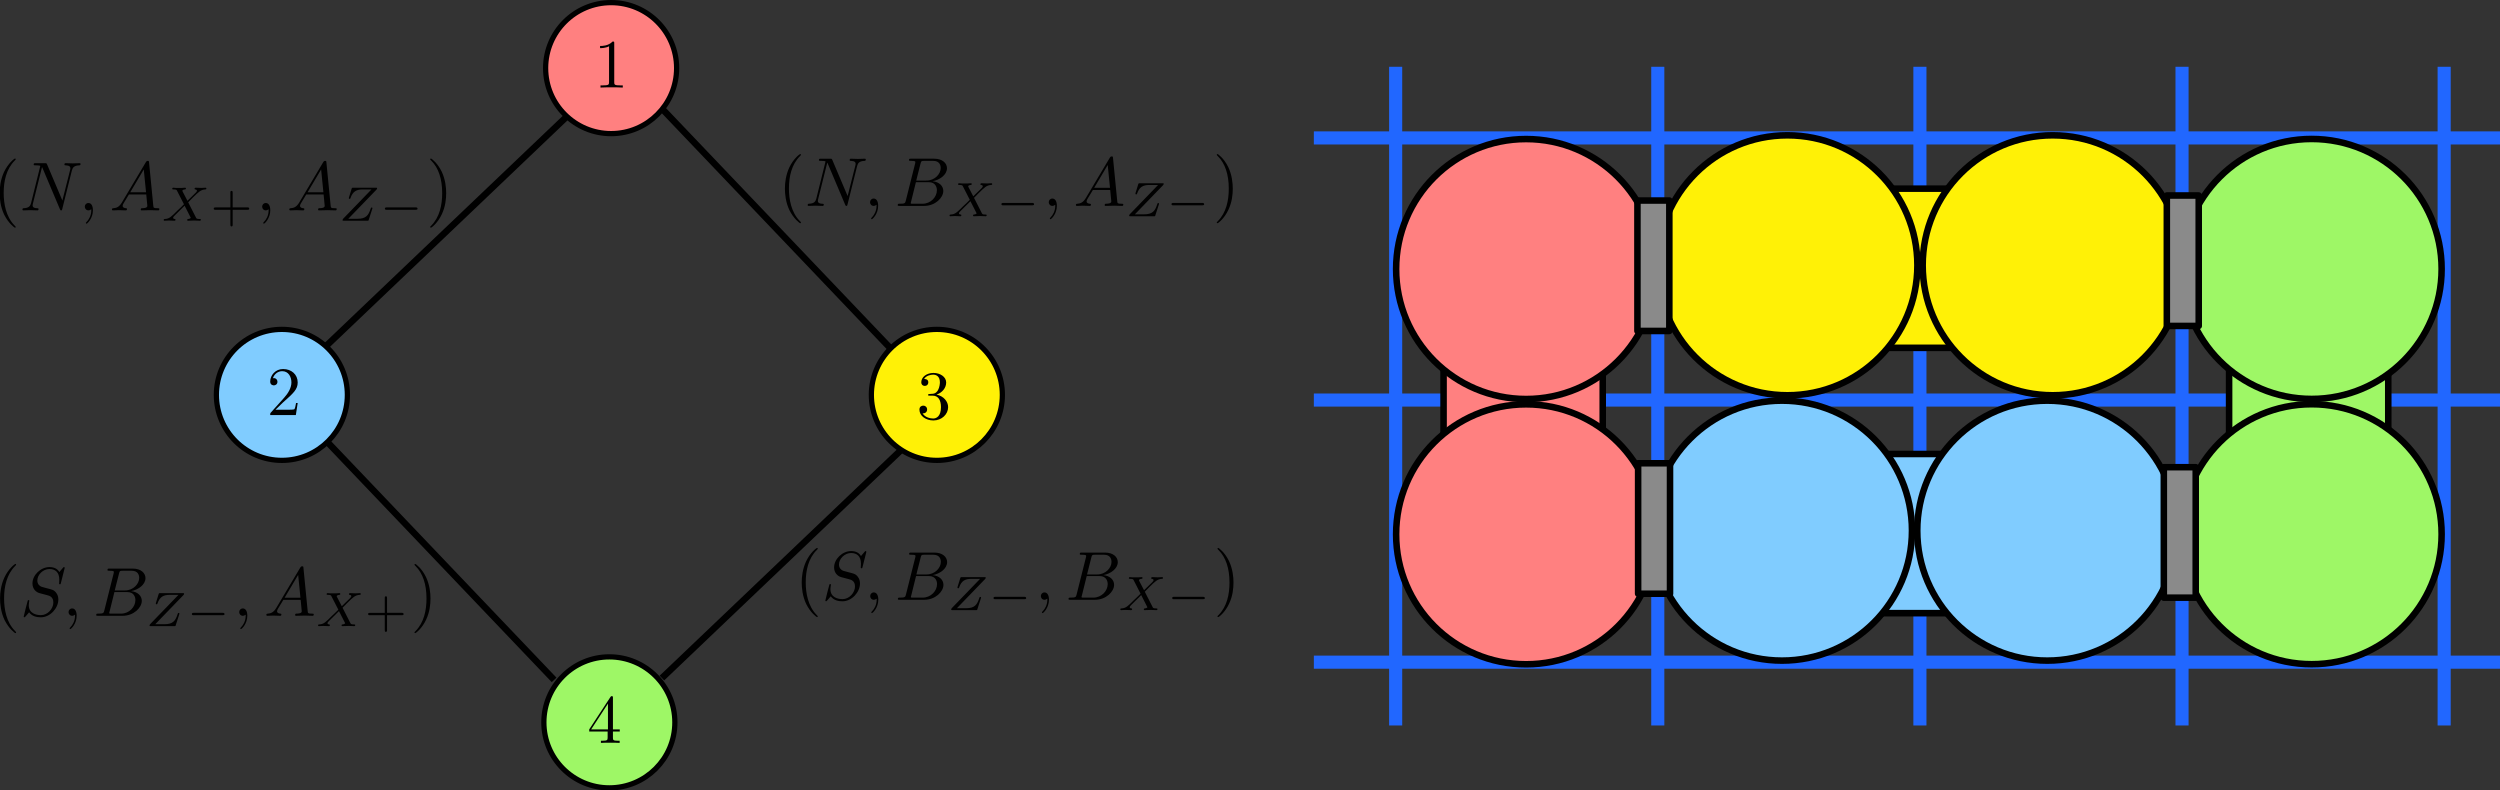 <?xml version="1.0" encoding="UTF-8" standalone="no"?>
<!-- Created with Inkscape (http://www.inkscape.org/) -->

<svg
   xmlns:ns1="http://www.iki.fi/pav/software/textext/"
   xmlns:dc="http://purl.org/dc/elements/1.1/"
   xmlns:cc="http://creativecommons.org/ns#"
   xmlns:rdf="http://www.w3.org/1999/02/22-rdf-syntax-ns#"
   xmlns:svg="http://www.w3.org/2000/svg"
   xmlns="http://www.w3.org/2000/svg"
   xmlns:sodipodi="http://sodipodi.sourceforge.net/DTD/sodipodi-0.dtd"
   xmlns:inkscape="http://www.inkscape.org/namespaces/inkscape"
   width="190.845mm"
   height="60.344mm"
   viewBox="0 0 190.845 60.344"
   version="1.1"
   id="svg8"
   inkscape:version="0.92.3 (2405546, 2018-03-11)"
   sodipodi:docname="topology_example.svg">
  <rect x="0" y="0" width="190.845" height="60.344" fill="#333333" stroke="none"/>
  <sodipodi:namedview
     id="base"
     pagecolor="#ffffff"
     bordercolor="#666666"
     borderopacity="1.0"
     inkscape:pageopacity="0.0"
     inkscape:pageshadow="2"
     inkscape:zoom="0.98994949"
     inkscape:cx="429.65138"
     inkscape:cy="159.65488"
     inkscape:document-units="mm"
     inkscape:current-layer="layer1"
     showgrid="false"
     inkscape:window-width="1916"
     inkscape:window-height="1040"
     inkscape:window-x="0"
     inkscape:window-y="18"
     inkscape:window-maximized="0"
     fit-margin-top="0"
     fit-margin-left="0"
     fit-margin-right="0"
     fit-margin-bottom="0">
    <inkscape:grid
       type="xygrid"
       id="grid815"
       units="cm"
       spacingy="5"
       spacingx="5"
       originx="-8.482"
       originy="-214.8" />
  </sodipodi:namedview>
  <defs
     id="defs2" />
  <g
     inkscape:label="Layer 1"
     inkscape:groupmode="layer"
     id="layer1"
     transform="translate(-8.482,-21.856)">
    <circle
       style="opacity:1;fill:#ff8080;fill-opacity:1;fill-rule:evenodd;stroke:#000000;stroke-width:0.4;stroke-linecap:round;stroke-linejoin:round;stroke-miterlimit:4;stroke-dasharray:none;stroke-dashoffset:0;stroke-opacity:1"
       id="path817"
       cx="55.134"
       cy="27.056"
       r="5" />
    <circle
       style="opacity:1;fill:#80ccff;fill-opacity:1;fill-rule:evenodd;stroke:#000000;stroke-width:0.4;stroke-linecap:round;stroke-linejoin:round;stroke-miterlimit:4;stroke-dasharray:none;stroke-dashoffset:0;stroke-opacity:1"
       id="path817-6"
       cx="30"
       cy="52"
       r="5" />
    <circle
       style="opacity:1;fill:#fff106;fill-opacity:1;fill-rule:evenodd;stroke:#000000;stroke-width:0.4;stroke-linecap:round;stroke-linejoin:round;stroke-miterlimit:4;stroke-dasharray:none;stroke-dashoffset:0;stroke-opacity:1"
       id="path817-7"
       cx="80"
       cy="52"
       r="5" />
    <circle
       style="opacity:1;fill:#9ef766;fill-opacity:1;fill-rule:evenodd;stroke:#000000;stroke-width:0.4;stroke-linecap:round;stroke-linejoin:round;stroke-miterlimit:4;stroke-dasharray:none;stroke-dashoffset:0;stroke-opacity:1"
       id="path817-3"
       cx="55"
       cy="77"
       r="5" />
    <g
       id="g900"
       ns1:jacobian_sqrt="0.529167"
       ns1:alignment="middle center"
       ns1:scale="1.5"
       ns1:preamble="/home/xmrazek7/.config/inkscape/extensions/default_packages.tex"
       ns1:text="1"
       ns1:pdfconverter="pdf2svg"
       ns1:texconverter="pdflatex"
       ns1:version="0.8.1"
       transform="matrix(0.529,0,0,0.529,-24.851,-42.751)">
      <g
         id="surface1">
        <g
           id="g897"
           style="fill:#000000;fill-opacity:1">
          <path
             id="path895"
             transform="translate(148.712,134.765)"
             d="m 2.938,-6.375 c 0,-0.25 0,-0.266 -0.234,-0.266 C 2.078,-6 1.203,-6 0.891,-6 v 0.312 c 0.203,0 0.781,0 1.297,-0.266 v 5.172 c 0,0.359 -0.031,0.469 -0.922,0.469 h -0.312 V 0 c 0.344,-0.031 1.203,-0.031 1.609,-0.031 0.391,0 1.266,0 1.609,0.031 v -0.312 h -0.312 c -0.906,0 -0.922,-0.109 -0.922,-0.469 z m 0,0"
             style="stroke:none;stroke-width:0"
             inkscape:connector-curvature="0" />
        </g>
      </g>
    </g>
    <g
       transform="matrix(0.529,0,0,0.529,-49.826,-17.751)"
       ns1:version="0.8.1"
       ns1:texconverter="pdflatex"
       ns1:pdfconverter="pdf2svg"
       ns1:text="2"
       ns1:preamble="/home/xmrazek7/.config/inkscape/extensions/default_packages.tex"
       ns1:scale="1.50000002835"
       ns1:alignment="middle center"
       ns1:jacobian_sqrt="0.529167"
       id="g958">
      <g
         id="g956">
        <g
           style="fill:#000000;fill-opacity:1"
           id="g954">
          <path
             inkscape:connector-curvature="0"
             style="stroke:none;stroke-width:0"
             d="m 1.266,-0.766 1.062,-1.031 c 1.547,-1.375 2.141,-1.906 2.141,-2.906 0,-1.141 -0.891,-1.938 -2.109,-1.938 -1.125,0 -1.859,0.922 -1.859,1.812 0,0.547 0.5,0.547 0.531,0.547 0.172,0 0.516,-0.109 0.516,-0.531 0,-0.25 -0.188,-0.516 -0.531,-0.516 -0.078,0 -0.094,0 -0.125,0.016 0.219,-0.656 0.766,-1.016 1.344,-1.016 0.906,0 1.328,0.812 1.328,1.625 C 3.562,-3.906 3.078,-3.125 2.516,-2.5 l -1.906,2.125 C 0.5,-0.266 0.5,-0.234 0.5,0 H 4.203 L 4.469,-1.734 H 4.234 C 4.172,-1.438 4.109,-1 4,-0.844 3.938,-0.766 3.281,-0.766 3.062,-0.766 Z m 0,0"
             transform="translate(148.712,134.765)"
             id="path952" />
        </g>
      </g>
    </g>
    <g
       id="g1012"
       ns1:jacobian_sqrt="0.529167"
       ns1:alignment="middle center"
       ns1:scale="1.50000002835"
       ns1:preamble="/home/xmrazek7/.config/inkscape/extensions/default_packages.tex"
       ns1:text="3"
       ns1:pdfconverter="pdf2svg"
       ns1:texconverter="pdflatex"
       ns1:version="0.8.1"
       transform="matrix(0.529,0,0,0.529,-0.223,-17.453)">
      <g
         id="g1010">
        <g
           id="g1008"
           style="fill:#000000;fill-opacity:1">
          <path
             id="path1006"
             transform="translate(148.712,134.765)"
             d="m 2.891,-3.516 c 0.812,-0.266 1.391,-0.953 1.391,-1.75 0,-0.812 -0.875,-1.375 -1.828,-1.375 -1,0 -1.766,0.594 -1.766,1.359 0,0.328 0.219,0.516 0.516,0.516 0.297,0 0.5,-0.219 0.5,-0.516 0,-0.484 -0.469,-0.484 -0.609,-0.484 0.297,-0.5 0.953,-0.625 1.312,-0.625 0.422,0 0.969,0.219 0.969,1.109 0,0.125 -0.031,0.703 -0.281,1.141 C 2.797,-3.656 2.453,-3.625 2.203,-3.625 2.125,-3.609 1.891,-3.594 1.812,-3.594 c -0.078,0.016 -0.141,0.031 -0.141,0.125 0,0.109 0.062,0.109 0.234,0.109 h 0.438 c 0.812,0 1.188,0.672 1.188,1.656 0,1.359 -0.688,1.641 -1.125,1.641 -0.438,0 -1.188,-0.172 -1.531,-0.75 0.344,0.047 0.656,-0.172 0.656,-0.547 0,-0.359 -0.266,-0.562 -0.547,-0.562 -0.25,0 -0.562,0.141 -0.562,0.578 0,0.906 0.922,1.562 2.016,1.562 1.219,0 2.125,-0.906 2.125,-1.922 0,-0.812 -0.641,-1.594 -1.672,-1.812 z m 0,0"
             style="stroke:none;stroke-width:0"
             inkscape:connector-curvature="0" />
        </g>
      </g>
    </g>
    <g
       transform="matrix(0.529,0,0,0.529,-25.355,7.278)"
       ns1:version="0.8.1"
       ns1:texconverter="pdflatex"
       ns1:pdfconverter="pdf2svg"
       ns1:text="4"
       ns1:preamble="/home/xmrazek7/.config/inkscape/extensions/default_packages.tex"
       ns1:scale="1.50000002835"
       ns1:alignment="middle center"
       ns1:jacobian_sqrt="0.529167"
       id="g1074">
      <g
         id="g1072">
        <g
           style="fill:#000000;fill-opacity:1"
           id="g1070">
          <path
             inkscape:connector-curvature="0"
             style="stroke:none;stroke-width:0"
             d="m 2.938,-1.641 v 0.859 c 0,0.359 -0.031,0.469 -0.766,0.469 H 1.969 V 0 C 2.375,-0.031 2.891,-0.031 3.312,-0.031 c 0.422,0 0.938,0 1.359,0.031 v -0.312 h -0.219 c -0.734,0 -0.75,-0.109 -0.75,-0.469 V -1.641 H 4.688 v -0.312 H 3.703 v -4.531 c 0,-0.203 0,-0.266 -0.172,-0.266 -0.078,0 -0.109,0 -0.188,0.125 l -3.062,4.672 v 0.312 z m 0.047,-0.312 H 0.562 l 2.422,-3.719 z m 0,0"
             transform="translate(148.712,134.765)"
             id="path1068" />
        </g>
      </g>
    </g>
    <path
       inkscape:connector-curvature="0"
       id="path1102"
       d="M 33.451,48.197 51.688,30.81"
       style="fill:none;fill-rule:evenodd;stroke:#000000;stroke-width:0.5;stroke-linecap:butt;stroke-linejoin:miter;stroke-miterlimit:4;stroke-dasharray:none;stroke-opacity:1" />
    <path
       inkscape:connector-curvature="0"
       id="path1102-6"
       d="M 59.012,73.616 77.249,56.229"
       style="fill:none;fill-rule:evenodd;stroke:#000000;stroke-width:0.5;stroke-linecap:butt;stroke-linejoin:miter;stroke-miterlimit:4;stroke-dasharray:none;stroke-opacity:1" />
    <path
       inkscape:connector-curvature="0"
       id="path1102-2"
       d="M 76.446,48.433 59.059,30.196"
       style="fill:none;fill-rule:evenodd;stroke:#000000;stroke-width:0.5;stroke-linecap:butt;stroke-linejoin:miter;stroke-miterlimit:4;stroke-dasharray:none;stroke-opacity:1" />
    <path
       inkscape:connector-curvature="0"
       id="path1102-2-6"
       d="M 50.781,73.758 33.394,55.52"
       style="fill:none;fill-rule:evenodd;stroke:#000000;stroke-width:0.5;stroke-linecap:butt;stroke-linejoin:miter;stroke-miterlimit:4;stroke-dasharray:none;stroke-opacity:1" />
    <g
       id="g1233"
       ns1:jacobian_sqrt="0.529167"
       inkscapeversion="0.92.3"
       ns1:alignment="middle center"
       ns1:scale="1.50000002835"
       ns1:preamble="/home/xmrazek7/.config/inkscape/extensions/default_packages.tex"
       ns1:text="$(N, A_{X+}, A_{Z-})$"
       ns1:pdfconverter="pdf2svg"
       ns1:texconverter="pdflatex"
       ns1:version="0.8.1"
       transform="matrix(0.529,0,0,0.529,-70.732,-33.375)">
      <g
         id="g1231">
        <g
           id="g1189"
           style="fill:#000000;fill-opacity:1">
          <path
             id="path1187"
             transform="translate(148.712,134.765)"
             d="m 3.297,2.391 c 0,-0.031 0,-0.047 -0.172,-0.219 C 1.891,0.922 1.562,-0.969 1.562,-2.5 c 0,-1.734 0.375,-3.469 1.609,-4.703 0.125,-0.125 0.125,-0.141 0.125,-0.172 0,-0.078 -0.031,-0.109 -0.094,-0.109 -0.109,0 -1,0.688 -1.594,1.953 -0.5,1.094 -0.625,2.203 -0.625,3.031 0,0.781 0.109,1.984 0.656,3.125 C 2.25,1.844 3.094,2.5 3.203,2.5 c 0.062,0 0.094,-0.031 0.094,-0.109 z m 0,0"
             style="stroke:none;stroke-width:0"
             inkscape:connector-curvature="0" />
        </g>
        <g
           id="g1193"
           style="fill:#000000;fill-opacity:1">
          <path
             id="path1191"
             transform="translate(152.587,134.765)"
             d="M 7.531,-5.766 C 7.641,-6.156 7.812,-6.469 8.609,-6.5 c 0.047,0 0.172,-0.016 0.172,-0.203 0,0 0,-0.109 -0.125,-0.109 -0.328,0 -0.688,0.031 -1.016,0.031 -0.328,0 -0.688,-0.031 -1.016,-0.031 -0.062,0 -0.172,0 -0.172,0.203 C 6.453,-6.5 6.547,-6.5 6.625,-6.5 c 0.578,0.016 0.688,0.219 0.688,0.438 0,0.031 -0.031,0.188 -0.031,0.203 l -1.125,4.438 L 3.953,-6.625 C 3.875,-6.797 3.875,-6.812 3.641,-6.812 h -1.344 c -0.188,0 -0.281,0 -0.281,0.203 0,0.109 0.094,0.109 0.281,0.109 0.047,0 0.672,0 0.672,0.094 L 1.641,-1.062 c -0.109,0.406 -0.281,0.719 -1.078,0.75 -0.062,0 -0.172,0.016 -0.172,0.203 0,0.062 0.047,0.109 0.125,0.109 0.328,0 0.672,-0.031 1,-0.031 C 1.859,-0.031 2.219,0 2.547,0 2.594,0 2.719,0 2.719,-0.203 2.719,-0.297 2.625,-0.312 2.516,-0.312 1.938,-0.328 1.859,-0.547 1.859,-0.75 c 0,-0.062 0.016,-0.125 0.047,-0.234 l 1.312,-5.25 C 3.266,-6.188 3.266,-6.156 3.312,-6.062 l 2.484,5.875 C 5.859,-0.016 5.891,0 5.984,0 6.094,0 6.094,-0.031 6.141,-0.203 Z m 0,0"
             style="stroke:none;stroke-width:0"
             inkscape:connector-curvature="0" />
        </g>
        <g
           id="g1197"
           style="fill:#000000;fill-opacity:1">
          <path
             id="path1195"
             transform="translate(161.12,134.765)"
             d="m 2.031,-0.016 c 0,-0.656 -0.25,-1.047 -0.641,-1.047 -0.328,0 -0.531,0.25 -0.531,0.531 C 0.859,-0.266 1.062,0 1.391,0 1.5,0 1.641,-0.047 1.734,-0.125 1.766,-0.156 1.781,-0.156 1.781,-0.156 c 0.016,0 0.016,0 0.016,0.141 0,0.75 -0.344,1.344 -0.672,1.672 -0.109,0.109 -0.109,0.125 -0.109,0.156 0,0.078 0.047,0.109 0.094,0.109 0.109,0 0.922,-0.766 0.922,-1.938 z m 0,0"
             style="stroke:none;stroke-width:0"
             inkscape:connector-curvature="0" />
        </g>
        <g
           id="g1201"
           style="fill:#000000;fill-opacity:1">
          <path
             id="path1199"
             transform="translate(165.551,134.765)"
             d="M 1.781,-1.141 C 1.391,-0.484 1,-0.344 0.562,-0.312 0.438,-0.297 0.344,-0.297 0.344,-0.109 0.344,-0.047 0.406,0 0.484,0 0.75,0 1.062,-0.031 1.328,-0.031 c 0.344,0 0.688,0.031 1,0.031 0.062,0 0.188,0 0.188,-0.188 0,-0.109 -0.078,-0.125 -0.156,-0.125 -0.219,-0.016 -0.469,-0.094 -0.469,-0.344 0,-0.125 0.062,-0.234 0.141,-0.375 l 0.766,-1.266 h 2.5 c 0.016,0.203 0.156,1.562 0.156,1.656 0,0.297 -0.516,0.328 -0.719,0.328 C 4.594,-0.312 4.5,-0.312 4.5,-0.109 4.5,0 4.609,0 4.641,0 5.047,0 5.469,-0.031 5.875,-0.031 6.125,-0.031 6.766,0 7.016,0 7.062,0 7.188,0 7.188,-0.203 7.188,-0.312 7.094,-0.312 6.953,-0.312 6.344,-0.312 6.344,-0.375 6.312,-0.672 l -0.609,-6.219 c -0.016,-0.203 -0.016,-0.25 -0.188,-0.25 -0.156,0 -0.203,0.078 -0.266,0.172 z M 2.984,-2.609 4.938,-5.906 5.266,-2.609 Z m 0,0"
             style="stroke:none;stroke-width:0"
             inkscape:connector-curvature="0" />
        </g>
        <g
           id="g1205"
           style="fill:#000000;fill-opacity:1">
          <path
             id="path1203"
             transform="translate(173.024,136.259)"
             d="m 3.875,-2.656 0.656,-0.672 c 0.891,-0.875 1.172,-1.141 1.797,-1.188 0.094,0 0.172,0 0.172,-0.141 0,-0.078 -0.078,-0.109 -0.094,-0.109 -0.203,0 -0.453,0.031 -0.656,0.031 -0.188,0 -0.625,-0.031 -0.812,-0.031 -0.047,0 -0.141,0.031 -0.141,0.156 0,0.016 0,0.094 0.109,0.094 0.062,0.016 0.234,0.031 0.234,0.188 0,0.094 -0.109,0.203 -0.172,0.281 C 4.906,-4 4.031,-3.141 3.766,-2.875 L 3.062,-4.234 C 3.047,-4.266 3.031,-4.312 3.031,-4.328 c 0,-0.062 0.125,-0.172 0.375,-0.188 0.047,0 0.141,0 0.141,-0.141 0,-0.016 0,-0.109 -0.125,-0.109 -0.141,0 -0.312,0.031 -0.453,0.031 -0.156,0 -0.312,0 -0.453,0 -0.125,0 -0.297,0 -0.422,0 -0.109,-0.016 -0.266,-0.031 -0.375,-0.031 -0.031,0 -0.141,0 -0.141,0.156 0,0.094 0.094,0.094 0.203,0.094 0.406,0 0.438,0.078 0.5,0.219 L 3.266,-2.375 2.875,-1.984 c -0.141,0.125 -0.469,0.438 -0.594,0.562 -0.844,0.844 -1.125,1.141 -1.766,1.172 -0.094,0 -0.172,0 -0.172,0.156 C 0.344,-0.062 0.375,0 0.453,0 c 0.188,0 0.438,-0.031 0.641,-0.031 0.125,0 0.297,0 0.406,0.016 C 1.625,-0.016 1.781,0 1.906,0 1.938,0 2.047,0 2.047,-0.141 2.047,-0.25 1.969,-0.25 1.922,-0.25 c -0.062,-0.016 -0.219,-0.031 -0.219,-0.172 0,-0.109 0.094,-0.203 0.25,-0.359 l 1.406,-1.391 0.844,1.656 C 4.25,-0.453 4.25,-0.438 4.25,-0.422 c 0,0.031 -0.125,0.156 -0.375,0.172 -0.062,0 -0.141,0 -0.141,0.156 0,0 0,0.094 0.109,0.094 C 4,0 4.172,-0.016 4.312,-0.016 c 0.141,0 0.312,-0.016 0.453,-0.016 0.125,0 0.281,0 0.406,0.016 C 5.297,-0.016 5.438,0 5.547,0 5.594,0 5.703,0 5.703,-0.156 5.703,-0.25 5.609,-0.25 5.5,-0.25 5.094,-0.25 5.062,-0.328 5,-0.453 Z m 0,0"
             style="stroke:none;stroke-width:0"
             inkscape:connector-curvature="0" />
        </g>
        <g
           id="g1209"
           style="fill:#000000;fill-opacity:1">
          <path
             id="path1207"
             transform="translate(180.099,136.259)"
             d="m 3.219,-1.578 h 2.141 c 0.094,0 0.25,0 0.25,-0.156 0,-0.188 -0.156,-0.188 -0.25,-0.188 H 3.219 V -4.062 c 0,-0.078 0,-0.25 -0.156,-0.25 -0.172,0 -0.172,0.156 -0.172,0.25 v 2.141 H 0.75 c -0.094,0 -0.266,0 -0.266,0.172 0,0.172 0.156,0.172 0.266,0.172 H 2.891 V 0.562 c 0,0.094 0,0.266 0.156,0.266 0.172,0 0.172,-0.172 0.172,-0.266 z m 0,0"
             style="stroke:none;stroke-width:0"
             inkscape:connector-curvature="0" />
        </g>
        <g
           id="g1213"
           style="fill:#000000;fill-opacity:1">
          <path
             id="path1211"
             transform="translate(186.714,134.765)"
             d="m 2.031,-0.016 c 0,-0.656 -0.25,-1.047 -0.641,-1.047 -0.328,0 -0.531,0.25 -0.531,0.531 C 0.859,-0.266 1.062,0 1.391,0 1.5,0 1.641,-0.047 1.734,-0.125 1.766,-0.156 1.781,-0.156 1.781,-0.156 c 0.016,0 0.016,0 0.016,0.141 0,0.75 -0.344,1.344 -0.672,1.672 -0.109,0.109 -0.109,0.125 -0.109,0.156 0,0.078 0.047,0.109 0.094,0.109 0.109,0 0.922,-0.766 0.922,-1.938 z m 0,0"
             style="stroke:none;stroke-width:0"
             inkscape:connector-curvature="0" />
        </g>
        <g
           id="g1217"
           style="fill:#000000;fill-opacity:1">
          <path
             id="path1215"
             transform="translate(191.145,134.765)"
             d="M 1.781,-1.141 C 1.391,-0.484 1,-0.344 0.562,-0.312 0.438,-0.297 0.344,-0.297 0.344,-0.109 0.344,-0.047 0.406,0 0.484,0 0.75,0 1.062,-0.031 1.328,-0.031 c 0.344,0 0.688,0.031 1,0.031 0.062,0 0.188,0 0.188,-0.188 0,-0.109 -0.078,-0.125 -0.156,-0.125 -0.219,-0.016 -0.469,-0.094 -0.469,-0.344 0,-0.125 0.062,-0.234 0.141,-0.375 l 0.766,-1.266 h 2.5 c 0.016,0.203 0.156,1.562 0.156,1.656 0,0.297 -0.516,0.328 -0.719,0.328 C 4.594,-0.312 4.5,-0.312 4.5,-0.109 4.5,0 4.609,0 4.641,0 5.047,0 5.469,-0.031 5.875,-0.031 6.125,-0.031 6.766,0 7.016,0 7.062,0 7.188,0 7.188,-0.203 7.188,-0.312 7.094,-0.312 6.953,-0.312 6.344,-0.312 6.344,-0.375 6.312,-0.672 l -0.609,-6.219 c -0.016,-0.203 -0.016,-0.25 -0.188,-0.25 -0.156,0 -0.203,0.078 -0.266,0.172 z M 2.984,-2.609 4.938,-5.906 5.266,-2.609 Z m 0,0"
             style="stroke:none;stroke-width:0"
             inkscape:connector-curvature="0" />
        </g>
        <g
           id="g1221"
           style="fill:#000000;fill-opacity:1">
          <path
             id="path1219"
             transform="translate(198.613,136.259)"
             d="m 5.453,-4.484 c 0.062,-0.062 0.094,-0.109 0.094,-0.203 0,-0.078 -0.047,-0.078 -0.188,-0.078 h -3.25 C 1.938,-4.766 1.922,-4.75 1.875,-4.625 L 1.484,-3.359 C 1.469,-3.281 1.469,-3.281 1.469,-3.25 c 0,0.031 0.016,0.094 0.109,0.094 0.094,0 0.109,-0.047 0.125,-0.109 0.344,-0.984 0.875,-1.25 1.781,-1.25 h 1.25 L 0.672,-0.312 C 0.625,-0.266 0.562,-0.188 0.562,-0.078 0.562,0 0.625,0 0.75,0 h 3.375 c 0.172,0 0.188,0 0.219,-0.141 l 0.5,-1.547 C 4.875,-1.781 4.875,-1.797 4.875,-1.812 c 0,0 0,-0.094 -0.109,-0.094 -0.094,0 -0.109,0.031 -0.156,0.188 -0.312,0.953 -0.672,1.438 -1.891,1.438 H 1.391 Z m 0,0"
             style="stroke:none;stroke-width:0"
             inkscape:connector-curvature="0" />
        </g>
        <g
           id="g1225"
           style="fill:#000000;fill-opacity:1">
          <path
             id="path1223"
             transform="translate(204.53,136.259)"
             d="m 5.188,-1.578 c 0.109,0 0.281,0 0.281,-0.156 0,-0.188 -0.172,-0.188 -0.281,-0.188 H 1.031 c -0.109,0 -0.281,0 -0.281,0.172 0,0.172 0.156,0.172 0.281,0.172 z m 0,0"
             style="stroke:none;stroke-width:0"
             inkscape:connector-curvature="0" />
        </g>
        <g
           id="g1229"
           style="fill:#000000;fill-opacity:1">
          <path
             id="path1227"
             transform="translate(211.255,134.765)"
             d="m 2.875,-2.5 c 0,-0.766 -0.109,-1.969 -0.656,-3.109 -0.594,-1.219 -1.453,-1.875 -1.547,-1.875 -0.062,0 -0.109,0.047 -0.109,0.109 0,0.031 0,0.047 0.188,0.234 0.984,0.984 1.547,2.562 1.547,4.641 0,1.719 -0.359,3.469 -1.594,4.719 C 0.562,2.344 0.562,2.359 0.562,2.391 0.562,2.453 0.609,2.5 0.672,2.5 0.766,2.5 1.672,1.812 2.25,0.547 2.766,-0.547 2.875,-1.656 2.875,-2.5 Z m 0,0"
             style="stroke:none;stroke-width:0"
             inkscape:connector-curvature="0" />
        </g>
      </g>
    </g>
    <g
       id="g1646"
       ns1:jacobian_sqrt="0.529167"
       inkscapeversion="0.92.3"
       ns1:alignment="middle center"
       ns1:scale="1.5000000567"
       ns1:preamble="/home/xmrazek7/.config/inkscape/extensions/default_packages.tex"
       ns1:text="$(S, B_{Z-}, A_{X+})$"
       ns1:pdfconverter="pdf2svg"
       ns1:texconverter="pdflatex"
       ns1:version="0.8.1"
       transform="matrix(0.529,0,0,0.529,-70.701,-2.426)">
      <g
         id="g1644">
        <g
           id="g1602"
           style="fill:#000000;fill-opacity:1">
          <path
             id="path1600"
             transform="translate(148.712,134.765)"
             d="m 3.297,2.391 c 0,-0.031 0,-0.047 -0.172,-0.219 C 1.891,0.922 1.562,-0.969 1.562,-2.5 c 0,-1.734 0.375,-3.469 1.609,-4.703 0.125,-0.125 0.125,-0.141 0.125,-0.172 0,-0.078 -0.031,-0.109 -0.094,-0.109 -0.109,0 -1,0.688 -1.594,1.953 -0.5,1.094 -0.625,2.203 -0.625,3.031 0,0.781 0.109,1.984 0.656,3.125 C 2.25,1.844 3.094,2.5 3.203,2.5 c 0.062,0 0.094,-0.031 0.094,-0.109 z m 0,0"
             style="stroke:none;stroke-width:0"
             inkscape:connector-curvature="0" />
        </g>
        <g
           id="g1606"
           style="fill:#000000;fill-opacity:1">
          <path
             id="path1604"
             transform="translate(152.587,134.765)"
             d="m 6.438,-6.922 c 0,-0.031 -0.031,-0.109 -0.125,-0.109 -0.047,0 -0.047,0.016 -0.172,0.156 L 5.656,-6.312 c -0.25,-0.469 -0.766,-0.719 -1.422,-0.719 -1.266,0 -2.453,1.156 -2.453,2.359 0,0.797 0.516,1.266 1.031,1.406 l 1.062,0.281 c 0.375,0.094 0.922,0.25 0.922,1.062 0,0.891 -0.812,1.828 -1.797,1.828 -0.641,0 -1.75,-0.219 -1.75,-1.453 0,-0.234 0.062,-0.484 0.062,-0.531 0.016,-0.047 0.016,-0.062 0.016,-0.078 0,-0.094 -0.062,-0.109 -0.109,-0.109 -0.047,0 -0.078,0.016 -0.109,0.047 -0.031,0.031 -0.594,2.312 -0.594,2.344 0,0.047 0.047,0.094 0.109,0.094 0.047,0 0.062,-0.016 0.188,-0.156 L 1.297,-0.5 c 0.422,0.578 1.109,0.719 1.688,0.719 1.359,0 2.531,-1.328 2.531,-2.562 0,-0.688 -0.344,-1.031 -0.484,-1.172 C 4.797,-3.734 4.641,-3.781 3.766,-4 3.531,-4.062 3.188,-4.172 3.094,-4.188 2.828,-4.281 2.484,-4.562 2.484,-5.094 c 0,-0.812 0.797,-1.656 1.75,-1.656 0.812,0 1.422,0.438 1.422,1.547 0,0.312 -0.031,0.5 -0.031,0.562 0,0 0,0.094 0.109,0.094 0.109,0 0.125,-0.031 0.156,-0.203 z m 0,0"
             style="stroke:none;stroke-width:0"
             inkscape:connector-curvature="0" />
        </g>
        <g
           id="g1610"
           style="fill:#000000;fill-opacity:1">
          <path
             id="path1608"
             transform="translate(158.716,134.765)"
             d="m 2.031,-0.016 c 0,-0.656 -0.25,-1.047 -0.641,-1.047 -0.328,0 -0.531,0.25 -0.531,0.531 C 0.859,-0.266 1.062,0 1.391,0 1.5,0 1.641,-0.047 1.734,-0.125 1.766,-0.156 1.781,-0.156 1.781,-0.156 c 0.016,0 0.016,0 0.016,0.141 0,0.75 -0.344,1.344 -0.672,1.672 -0.109,0.109 -0.109,0.125 -0.109,0.156 0,0.078 0.047,0.109 0.094,0.109 0.109,0 0.922,-0.766 0.922,-1.938 z m 0,0"
             style="stroke:none;stroke-width:0"
             inkscape:connector-curvature="0" />
        </g>
        <g
           id="g1614"
           style="fill:#000000;fill-opacity:1">
          <path
             id="path1612"
             transform="translate(163.147,134.765)"
             d="M 1.594,-0.781 C 1.5,-0.391 1.469,-0.312 0.688,-0.312 c -0.172,0 -0.266,0 -0.266,0.203 C 0.422,0 0.516,0 0.688,0 H 4.25 C 5.828,0 7,-1.172 7,-2.156 7,-2.875 6.422,-3.453 5.453,-3.562 6.484,-3.75 7.531,-4.484 7.531,-5.438 c 0,-0.734 -0.656,-1.375 -1.844,-1.375 H 2.328 c -0.188,0 -0.281,0 -0.281,0.203 0,0.109 0.094,0.109 0.281,0.109 0.016,0 0.203,0 0.375,0.016 0.172,0.031 0.266,0.031 0.266,0.172 0,0.031 -0.016,0.062 -0.031,0.188 z m 1.5,-2.875 0.625,-2.469 C 3.812,-6.469 3.828,-6.5 4.25,-6.5 h 1.297 c 0.875,0 1.078,0.594 1.078,1.031 0,0.875 -0.859,1.812 -2.062,1.812 z m -0.438,3.344 c -0.141,0 -0.156,0 -0.219,0 -0.109,-0.016 -0.141,-0.031 -0.141,-0.109 0,-0.031 0,-0.047 0.062,-0.219 l 0.688,-2.781 h 1.875 c 0.953,0 1.156,0.734 1.156,1.156 C 6.078,-1.281 5.188,-0.312 4,-0.312 Z m 0,0"
             style="stroke:none;stroke-width:0"
             inkscape:connector-curvature="0" />
        </g>
        <g
           id="g1618"
           style="fill:#000000;fill-opacity:1">
          <path
             id="path1616"
             transform="translate(170.701,136.259)"
             d="m 5.453,-4.484 c 0.062,-0.062 0.094,-0.109 0.094,-0.203 0,-0.078 -0.047,-0.078 -0.188,-0.078 h -3.25 C 1.938,-4.766 1.922,-4.75 1.875,-4.625 L 1.484,-3.359 C 1.469,-3.281 1.469,-3.281 1.469,-3.25 c 0,0.031 0.016,0.094 0.109,0.094 0.094,0 0.109,-0.047 0.125,-0.109 0.344,-0.984 0.875,-1.25 1.781,-1.25 h 1.25 L 0.672,-0.312 C 0.625,-0.266 0.562,-0.188 0.562,-0.078 0.562,0 0.625,0 0.75,0 h 3.375 c 0.172,0 0.188,0 0.219,-0.141 l 0.5,-1.547 C 4.875,-1.781 4.875,-1.797 4.875,-1.812 c 0,0 0,-0.094 -0.109,-0.094 -0.094,0 -0.109,0.031 -0.156,0.188 -0.312,0.953 -0.672,1.438 -1.891,1.438 H 1.391 Z m 0,0"
             style="stroke:none;stroke-width:0"
             inkscape:connector-curvature="0" />
        </g>
        <g
           id="g1622"
           style="fill:#000000;fill-opacity:1">
          <path
             id="path1620"
             transform="translate(176.618,136.259)"
             d="m 5.188,-1.578 c 0.109,0 0.281,0 0.281,-0.156 0,-0.188 -0.172,-0.188 -0.281,-0.188 H 1.031 c -0.109,0 -0.281,0 -0.281,0.172 0,0.172 0.156,0.172 0.281,0.172 z m 0,0"
             style="stroke:none;stroke-width:0"
             inkscape:connector-curvature="0" />
        </g>
        <g
           id="g1626"
           style="fill:#000000;fill-opacity:1">
          <path
             id="path1624"
             transform="translate(183.343,134.765)"
             d="m 2.031,-0.016 c 0,-0.656 -0.25,-1.047 -0.641,-1.047 -0.328,0 -0.531,0.25 -0.531,0.531 C 0.859,-0.266 1.062,0 1.391,0 1.5,0 1.641,-0.047 1.734,-0.125 1.766,-0.156 1.781,-0.156 1.781,-0.156 c 0.016,0 0.016,0 0.016,0.141 0,0.75 -0.344,1.344 -0.672,1.672 -0.109,0.109 -0.109,0.125 -0.109,0.156 0,0.078 0.047,0.109 0.094,0.109 0.109,0 0.922,-0.766 0.922,-1.938 z m 0,0"
             style="stroke:none;stroke-width:0"
             inkscape:connector-curvature="0" />
        </g>
        <g
           id="g1630"
           style="fill:#000000;fill-opacity:1">
          <path
             id="path1628"
             transform="translate(187.774,134.765)"
             d="M 1.781,-1.141 C 1.391,-0.484 1,-0.344 0.562,-0.312 0.438,-0.297 0.344,-0.297 0.344,-0.109 0.344,-0.047 0.406,0 0.484,0 0.75,0 1.062,-0.031 1.328,-0.031 c 0.344,0 0.688,0.031 1,0.031 0.062,0 0.188,0 0.188,-0.188 0,-0.109 -0.078,-0.125 -0.156,-0.125 -0.219,-0.016 -0.469,-0.094 -0.469,-0.344 0,-0.125 0.062,-0.234 0.141,-0.375 l 0.766,-1.266 h 2.5 c 0.016,0.203 0.156,1.562 0.156,1.656 0,0.297 -0.516,0.328 -0.719,0.328 C 4.594,-0.312 4.5,-0.312 4.5,-0.109 4.5,0 4.609,0 4.641,0 5.047,0 5.469,-0.031 5.875,-0.031 6.125,-0.031 6.766,0 7.016,0 7.062,0 7.188,0 7.188,-0.203 7.188,-0.312 7.094,-0.312 6.953,-0.312 6.344,-0.312 6.344,-0.375 6.312,-0.672 l -0.609,-6.219 c -0.016,-0.203 -0.016,-0.25 -0.188,-0.25 -0.156,0 -0.203,0.078 -0.266,0.172 z M 2.984,-2.609 4.938,-5.906 5.266,-2.609 Z m 0,0"
             style="stroke:none;stroke-width:0"
             inkscape:connector-curvature="0" />
        </g>
        <g
           id="g1634"
           style="fill:#000000;fill-opacity:1">
          <path
             id="path1632"
             transform="translate(195.242,136.259)"
             d="m 3.875,-2.656 0.656,-0.672 c 0.891,-0.875 1.172,-1.141 1.797,-1.188 0.094,0 0.172,0 0.172,-0.141 0,-0.078 -0.078,-0.109 -0.094,-0.109 -0.203,0 -0.453,0.031 -0.656,0.031 -0.188,0 -0.625,-0.031 -0.812,-0.031 -0.047,0 -0.141,0.031 -0.141,0.156 0,0.016 0,0.094 0.109,0.094 0.062,0.016 0.234,0.031 0.234,0.188 0,0.094 -0.109,0.203 -0.172,0.281 C 4.906,-4 4.031,-3.141 3.766,-2.875 L 3.062,-4.234 C 3.047,-4.266 3.031,-4.312 3.031,-4.328 c 0,-0.062 0.125,-0.172 0.375,-0.188 0.047,0 0.141,0 0.141,-0.141 0,-0.016 0,-0.109 -0.125,-0.109 -0.141,0 -0.312,0.031 -0.453,0.031 -0.156,0 -0.312,0 -0.453,0 -0.125,0 -0.297,0 -0.422,0 -0.109,-0.016 -0.266,-0.031 -0.375,-0.031 -0.031,0 -0.141,0 -0.141,0.156 0,0.094 0.094,0.094 0.203,0.094 0.406,0 0.438,0.078 0.5,0.219 L 3.266,-2.375 2.875,-1.984 c -0.141,0.125 -0.469,0.438 -0.594,0.562 -0.844,0.844 -1.125,1.141 -1.766,1.172 -0.094,0 -0.172,0 -0.172,0.156 C 0.344,-0.062 0.375,0 0.453,0 c 0.188,0 0.438,-0.031 0.641,-0.031 0.125,0 0.297,0 0.406,0.016 C 1.625,-0.016 1.781,0 1.906,0 1.938,0 2.047,0 2.047,-0.141 2.047,-0.25 1.969,-0.25 1.922,-0.25 c -0.062,-0.016 -0.219,-0.031 -0.219,-0.172 0,-0.109 0.094,-0.203 0.25,-0.359 l 1.406,-1.391 0.844,1.656 C 4.25,-0.453 4.25,-0.438 4.25,-0.422 c 0,0.031 -0.125,0.156 -0.375,0.172 -0.062,0 -0.141,0 -0.141,0.156 0,0 0,0.094 0.109,0.094 C 4,0 4.172,-0.016 4.312,-0.016 c 0.141,0 0.312,-0.016 0.453,-0.016 0.125,0 0.281,0 0.406,0.016 C 5.297,-0.016 5.438,0 5.547,0 5.594,0 5.703,0 5.703,-0.156 5.703,-0.25 5.609,-0.25 5.5,-0.25 5.094,-0.25 5.062,-0.328 5,-0.453 Z m 0,0"
             style="stroke:none;stroke-width:0"
             inkscape:connector-curvature="0" />
        </g>
        <g
           id="g1638"
           style="fill:#000000;fill-opacity:1">
          <path
             id="path1636"
             transform="translate(202.318,136.259)"
             d="m 3.219,-1.578 h 2.141 c 0.094,0 0.25,0 0.25,-0.156 0,-0.188 -0.156,-0.188 -0.25,-0.188 H 3.219 V -4.062 c 0,-0.078 0,-0.25 -0.156,-0.25 -0.172,0 -0.172,0.156 -0.172,0.25 v 2.141 H 0.75 c -0.094,0 -0.266,0 -0.266,0.172 0,0.172 0.156,0.172 0.266,0.172 H 2.891 V 0.562 c 0,0.094 0,0.266 0.156,0.266 0.172,0 0.172,-0.172 0.172,-0.266 z m 0,0"
             style="stroke:none;stroke-width:0"
             inkscape:connector-curvature="0" />
        </g>
        <g
           id="g1642"
           style="fill:#000000;fill-opacity:1">
          <path
             id="path1640"
             transform="translate(208.932,134.765)"
             d="m 2.875,-2.5 c 0,-0.766 -0.109,-1.969 -0.656,-3.109 -0.594,-1.219 -1.453,-1.875 -1.547,-1.875 -0.062,0 -0.109,0.047 -0.109,0.109 0,0.031 0,0.047 0.188,0.234 0.984,0.984 1.547,2.562 1.547,4.641 0,1.719 -0.359,3.469 -1.594,4.719 C 0.562,2.344 0.562,2.359 0.562,2.391 0.562,2.453 0.609,2.5 0.672,2.5 0.766,2.5 1.672,1.812 2.25,0.547 2.766,-0.547 2.875,-1.656 2.875,-2.5 Z m 0,0"
             style="stroke:none;stroke-width:0"
             inkscape:connector-curvature="0" />
        </g>
      </g>
    </g>
    <g
       transform="matrix(0.529,0,0,0.529,-10.788,-33.716)"
       ns1:version="0.8.1"
       ns1:texconverter="pdflatex"
       ns1:pdfconverter="pdf2svg"
       ns1:text="$(N, B_{X-}, A_{Z-})$"
       ns1:preamble="/home/xmrazek7/.config/inkscape/extensions/default_packages.tex"
       ns1:scale="1.50000008505"
       ns1:alignment="middle center"
       inkscapeversion="0.92.3"
       ns1:jacobian_sqrt="0.529167"
       id="g1932">
      <g
         id="g1930">
        <g
           style="fill:#000000;fill-opacity:1"
           id="g1888">
          <path
             inkscape:connector-curvature="0"
             style="stroke:none;stroke-width:0"
             d="m 3.297,2.391 c 0,-0.031 0,-0.047 -0.172,-0.219 C 1.891,0.922 1.562,-0.969 1.562,-2.5 c 0,-1.734 0.375,-3.469 1.609,-4.703 0.125,-0.125 0.125,-0.141 0.125,-0.172 0,-0.078 -0.031,-0.109 -0.094,-0.109 -0.109,0 -1,0.688 -1.594,1.953 -0.5,1.094 -0.625,2.203 -0.625,3.031 0,0.781 0.109,1.984 0.656,3.125 C 2.25,1.844 3.094,2.5 3.203,2.5 c 0.062,0 0.094,-0.031 0.094,-0.109 z m 0,0"
             transform="translate(148.712,134.765)"
             id="path1886" />
        </g>
        <g
           style="fill:#000000;fill-opacity:1"
           id="g1892">
          <path
             inkscape:connector-curvature="0"
             style="stroke:none;stroke-width:0"
             d="M 7.531,-5.766 C 7.641,-6.156 7.812,-6.469 8.609,-6.5 c 0.047,0 0.172,-0.016 0.172,-0.203 0,0 0,-0.109 -0.125,-0.109 -0.328,0 -0.688,0.031 -1.016,0.031 -0.328,0 -0.688,-0.031 -1.016,-0.031 -0.062,0 -0.172,0 -0.172,0.203 C 6.453,-6.5 6.547,-6.5 6.625,-6.5 c 0.578,0.016 0.688,0.219 0.688,0.438 0,0.031 -0.031,0.188 -0.031,0.203 l -1.125,4.438 L 3.953,-6.625 C 3.875,-6.797 3.875,-6.812 3.641,-6.812 h -1.344 c -0.188,0 -0.281,0 -0.281,0.203 0,0.109 0.094,0.109 0.281,0.109 0.047,0 0.672,0 0.672,0.094 L 1.641,-1.062 c -0.109,0.406 -0.281,0.719 -1.078,0.75 -0.062,0 -0.172,0.016 -0.172,0.203 0,0.062 0.047,0.109 0.125,0.109 0.328,0 0.672,-0.031 1,-0.031 C 1.859,-0.031 2.219,0 2.547,0 2.594,0 2.719,0 2.719,-0.203 2.719,-0.297 2.625,-0.312 2.516,-0.312 1.938,-0.328 1.859,-0.547 1.859,-0.75 c 0,-0.062 0.016,-0.125 0.047,-0.234 l 1.312,-5.25 C 3.266,-6.188 3.266,-6.156 3.312,-6.062 l 2.484,5.875 C 5.859,-0.016 5.891,0 5.984,0 6.094,0 6.094,-0.031 6.141,-0.203 Z m 0,0"
             transform="translate(152.587,134.765)"
             id="path1890" />
        </g>
        <g
           style="fill:#000000;fill-opacity:1"
           id="g1896">
          <path
             inkscape:connector-curvature="0"
             style="stroke:none;stroke-width:0"
             d="m 2.031,-0.016 c 0,-0.656 -0.25,-1.047 -0.641,-1.047 -0.328,0 -0.531,0.25 -0.531,0.531 C 0.859,-0.266 1.062,0 1.391,0 1.5,0 1.641,-0.047 1.734,-0.125 1.766,-0.156 1.781,-0.156 1.781,-0.156 c 0.016,0 0.016,0 0.016,0.141 0,0.75 -0.344,1.344 -0.672,1.672 -0.109,0.109 -0.109,0.125 -0.109,0.156 0,0.078 0.047,0.109 0.094,0.109 0.109,0 0.922,-0.766 0.922,-1.938 z m 0,0"
             transform="translate(161.12,134.765)"
             id="path1894" />
        </g>
        <g
           style="fill:#000000;fill-opacity:1"
           id="g1900">
          <path
             inkscape:connector-curvature="0"
             style="stroke:none;stroke-width:0"
             d="M 1.594,-0.781 C 1.5,-0.391 1.469,-0.312 0.688,-0.312 c -0.172,0 -0.266,0 -0.266,0.203 C 0.422,0 0.516,0 0.688,0 H 4.25 C 5.828,0 7,-1.172 7,-2.156 7,-2.875 6.422,-3.453 5.453,-3.562 6.484,-3.75 7.531,-4.484 7.531,-5.438 c 0,-0.734 -0.656,-1.375 -1.844,-1.375 H 2.328 c -0.188,0 -0.281,0 -0.281,0.203 0,0.109 0.094,0.109 0.281,0.109 0.016,0 0.203,0 0.375,0.016 0.172,0.031 0.266,0.031 0.266,0.172 0,0.031 -0.016,0.062 -0.031,0.188 z m 1.5,-2.875 0.625,-2.469 C 3.812,-6.469 3.828,-6.5 4.25,-6.5 h 1.297 c 0.875,0 1.078,0.594 1.078,1.031 0,0.875 -0.859,1.812 -2.062,1.812 z m -0.438,3.344 c -0.141,0 -0.156,0 -0.219,0 -0.109,-0.016 -0.141,-0.031 -0.141,-0.109 0,-0.031 0,-0.047 0.062,-0.219 l 0.688,-2.781 h 1.875 c 0.953,0 1.156,0.734 1.156,1.156 C 6.078,-1.281 5.188,-0.312 4,-0.312 Z m 0,0"
             transform="translate(165.551,134.765)"
             id="path1898" />
        </g>
        <g
           style="fill:#000000;fill-opacity:1"
           id="g1904">
          <path
             inkscape:connector-curvature="0"
             style="stroke:none;stroke-width:0"
             d="m 3.875,-2.656 0.656,-0.672 c 0.891,-0.875 1.172,-1.141 1.797,-1.188 0.094,0 0.172,0 0.172,-0.141 0,-0.078 -0.078,-0.109 -0.094,-0.109 -0.203,0 -0.453,0.031 -0.656,0.031 -0.188,0 -0.625,-0.031 -0.812,-0.031 -0.047,0 -0.141,0.031 -0.141,0.156 0,0.016 0,0.094 0.109,0.094 0.062,0.016 0.234,0.031 0.234,0.188 0,0.094 -0.109,0.203 -0.172,0.281 C 4.906,-4 4.031,-3.141 3.766,-2.875 L 3.062,-4.234 C 3.047,-4.266 3.031,-4.312 3.031,-4.328 c 0,-0.062 0.125,-0.172 0.375,-0.188 0.047,0 0.141,0 0.141,-0.141 0,-0.016 0,-0.109 -0.125,-0.109 -0.141,0 -0.312,0.031 -0.453,0.031 -0.156,0 -0.312,0 -0.453,0 -0.125,0 -0.297,0 -0.422,0 -0.109,-0.016 -0.266,-0.031 -0.375,-0.031 -0.031,0 -0.141,0 -0.141,0.156 0,0.094 0.094,0.094 0.203,0.094 0.406,0 0.438,0.078 0.5,0.219 L 3.266,-2.375 2.875,-1.984 c -0.141,0.125 -0.469,0.438 -0.594,0.562 -0.844,0.844 -1.125,1.141 -1.766,1.172 -0.094,0 -0.172,0 -0.172,0.156 C 0.344,-0.062 0.375,0 0.453,0 c 0.188,0 0.438,-0.031 0.641,-0.031 0.125,0 0.297,0 0.406,0.016 C 1.625,-0.016 1.781,0 1.906,0 1.938,0 2.047,0 2.047,-0.141 2.047,-0.25 1.969,-0.25 1.922,-0.25 c -0.062,-0.016 -0.219,-0.031 -0.219,-0.172 0,-0.109 0.094,-0.203 0.25,-0.359 l 1.406,-1.391 0.844,1.656 C 4.25,-0.453 4.25,-0.438 4.25,-0.422 c 0,0.031 -0.125,0.156 -0.375,0.172 -0.062,0 -0.141,0 -0.141,0.156 0,0 0,0.094 0.109,0.094 C 4,0 4.172,-0.016 4.312,-0.016 c 0.141,0 0.312,-0.016 0.453,-0.016 0.125,0 0.281,0 0.406,0.016 C 5.297,-0.016 5.438,0 5.547,0 5.594,0 5.703,0 5.703,-0.156 5.703,-0.25 5.609,-0.25 5.5,-0.25 5.094,-0.25 5.062,-0.328 5,-0.453 Z m 0,0"
             transform="translate(173.109,136.259)"
             id="path1902" />
        </g>
        <g
           style="fill:#000000;fill-opacity:1"
           id="g1908">
          <path
             inkscape:connector-curvature="0"
             style="stroke:none;stroke-width:0"
             d="m 5.188,-1.578 c 0.109,0 0.281,0 0.281,-0.156 0,-0.188 -0.172,-0.188 -0.281,-0.188 H 1.031 c -0.109,0 -0.281,0 -0.281,0.172 0,0.172 0.156,0.172 0.281,0.172 z m 0,0"
             transform="translate(180.184,136.259)"
             id="path1906" />
        </g>
        <g
           style="fill:#000000;fill-opacity:1"
           id="g1912">
          <path
             inkscape:connector-curvature="0"
             style="stroke:none;stroke-width:0"
             d="m 2.031,-0.016 c 0,-0.656 -0.25,-1.047 -0.641,-1.047 -0.328,0 -0.531,0.25 -0.531,0.531 C 0.859,-0.266 1.062,0 1.391,0 1.5,0 1.641,-0.047 1.734,-0.125 1.766,-0.156 1.781,-0.156 1.781,-0.156 c 0.016,0 0.016,0 0.016,0.141 0,0.75 -0.344,1.344 -0.672,1.672 -0.109,0.109 -0.109,0.125 -0.109,0.156 0,0.078 0.047,0.109 0.094,0.109 0.109,0 0.922,-0.766 0.922,-1.938 z m 0,0"
             transform="translate(186.909,134.765)"
             id="path1910" />
        </g>
        <g
           style="fill:#000000;fill-opacity:1"
           id="g1916">
          <path
             inkscape:connector-curvature="0"
             style="stroke:none;stroke-width:0"
             d="M 1.781,-1.141 C 1.391,-0.484 1,-0.344 0.562,-0.312 0.438,-0.297 0.344,-0.297 0.344,-0.109 0.344,-0.047 0.406,0 0.484,0 0.75,0 1.062,-0.031 1.328,-0.031 c 0.344,0 0.688,0.031 1,0.031 0.062,0 0.188,0 0.188,-0.188 0,-0.109 -0.078,-0.125 -0.156,-0.125 -0.219,-0.016 -0.469,-0.094 -0.469,-0.344 0,-0.125 0.062,-0.234 0.141,-0.375 l 0.766,-1.266 h 2.5 c 0.016,0.203 0.156,1.562 0.156,1.656 0,0.297 -0.516,0.328 -0.719,0.328 C 4.594,-0.312 4.5,-0.312 4.5,-0.109 4.5,0 4.609,0 4.641,0 5.047,0 5.469,-0.031 5.875,-0.031 6.125,-0.031 6.766,0 7.016,0 7.062,0 7.188,0 7.188,-0.203 7.188,-0.312 7.094,-0.312 6.953,-0.312 6.344,-0.312 6.344,-0.375 6.312,-0.672 l -0.609,-6.219 c -0.016,-0.203 -0.016,-0.25 -0.188,-0.25 -0.156,0 -0.203,0.078 -0.266,0.172 z M 2.984,-2.609 4.938,-5.906 5.266,-2.609 Z m 0,0"
             transform="translate(191.34,134.765)"
             id="path1914" />
        </g>
        <g
           style="fill:#000000;fill-opacity:1"
           id="g1920">
          <path
             inkscape:connector-curvature="0"
             style="stroke:none;stroke-width:0"
             d="m 5.453,-4.484 c 0.062,-0.062 0.094,-0.109 0.094,-0.203 0,-0.078 -0.047,-0.078 -0.188,-0.078 h -3.25 C 1.938,-4.766 1.922,-4.75 1.875,-4.625 L 1.484,-3.359 C 1.469,-3.281 1.469,-3.281 1.469,-3.25 c 0,0.031 0.016,0.094 0.109,0.094 0.094,0 0.109,-0.047 0.125,-0.109 0.344,-0.984 0.875,-1.25 1.781,-1.25 h 1.25 L 0.672,-0.312 C 0.625,-0.266 0.562,-0.188 0.562,-0.078 0.562,0 0.625,0 0.75,0 h 3.375 c 0.172,0 0.188,0 0.219,-0.141 l 0.5,-1.547 C 4.875,-1.781 4.875,-1.797 4.875,-1.812 c 0,0 0,-0.094 -0.109,-0.094 -0.094,0 -0.109,0.031 -0.156,0.188 -0.312,0.953 -0.672,1.438 -1.891,1.438 H 1.391 Z m 0,0"
             transform="translate(198.809,136.259)"
             id="path1918" />
        </g>
        <g
           style="fill:#000000;fill-opacity:1"
           id="g1924">
          <path
             inkscape:connector-curvature="0"
             style="stroke:none;stroke-width:0"
             d="m 5.188,-1.578 c 0.109,0 0.281,0 0.281,-0.156 0,-0.188 -0.172,-0.188 -0.281,-0.188 H 1.031 c -0.109,0 -0.281,0 -0.281,0.172 0,0.172 0.156,0.172 0.281,0.172 z m 0,0"
             transform="translate(204.726,136.259)"
             id="path1922" />
        </g>
        <g
           style="fill:#000000;fill-opacity:1"
           id="g1928">
          <path
             inkscape:connector-curvature="0"
             style="stroke:none;stroke-width:0"
             d="m 2.875,-2.5 c 0,-0.766 -0.109,-1.969 -0.656,-3.109 -0.594,-1.219 -1.453,-1.875 -1.547,-1.875 -0.062,0 -0.109,0.047 -0.109,0.109 0,0.031 0,0.047 0.188,0.234 0.984,0.984 1.547,2.562 1.547,4.641 0,1.719 -0.359,3.469 -1.594,4.719 C 0.562,2.344 0.562,2.359 0.562,2.391 0.562,2.453 0.609,2.5 0.672,2.5 0.766,2.5 1.672,1.812 2.25,0.547 2.766,-0.547 2.875,-1.656 2.875,-2.5 Z m 0,0"
             transform="translate(211.45,134.765)"
             id="path1926" />
        </g>
      </g>
    </g>
    <g
       id="g2234"
       ns1:jacobian_sqrt="0.529167"
       inkscapeversion="0.92.3"
       ns1:alignment="middle center"
       ns1:scale="1.50000008505"
       ns1:preamble="/home/xmrazek7/.config/inkscape/extensions/default_packages.tex"
       ns1:text="$(S, B_{Z-}, B_{X-})$"
       ns1:pdfconverter="pdf2svg"
       ns1:texconverter="pdflatex"
       ns1:version="0.8.1"
       transform="matrix(0.529,0,0,0.529,-9.505,-3.648)">
      <g
         id="g2232">
        <g
           id="g2190"
           style="fill:#000000;fill-opacity:1">
          <path
             id="path2188"
             transform="translate(148.712,134.765)"
             d="m 3.297,2.391 c 0,-0.031 0,-0.047 -0.172,-0.219 C 1.891,0.922 1.562,-0.969 1.562,-2.5 c 0,-1.734 0.375,-3.469 1.609,-4.703 0.125,-0.125 0.125,-0.141 0.125,-0.172 0,-0.078 -0.031,-0.109 -0.094,-0.109 -0.109,0 -1,0.688 -1.594,1.953 -0.5,1.094 -0.625,2.203 -0.625,3.031 0,0.781 0.109,1.984 0.656,3.125 C 2.25,1.844 3.094,2.5 3.203,2.5 c 0.062,0 0.094,-0.031 0.094,-0.109 z m 0,0"
             style="stroke:none;stroke-width:0"
             inkscape:connector-curvature="0" />
        </g>
        <g
           id="g2194"
           style="fill:#000000;fill-opacity:1">
          <path
             id="path2192"
             transform="translate(152.587,134.765)"
             d="m 6.438,-6.922 c 0,-0.031 -0.031,-0.109 -0.125,-0.109 -0.047,0 -0.047,0.016 -0.172,0.156 L 5.656,-6.312 c -0.25,-0.469 -0.766,-0.719 -1.422,-0.719 -1.266,0 -2.453,1.156 -2.453,2.359 0,0.797 0.516,1.266 1.031,1.406 l 1.062,0.281 c 0.375,0.094 0.922,0.25 0.922,1.062 0,0.891 -0.812,1.828 -1.797,1.828 -0.641,0 -1.75,-0.219 -1.75,-1.453 0,-0.234 0.062,-0.484 0.062,-0.531 0.016,-0.047 0.016,-0.062 0.016,-0.078 0,-0.094 -0.062,-0.109 -0.109,-0.109 -0.047,0 -0.078,0.016 -0.109,0.047 -0.031,0.031 -0.594,2.312 -0.594,2.344 0,0.047 0.047,0.094 0.109,0.094 0.047,0 0.062,-0.016 0.188,-0.156 L 1.297,-0.5 c 0.422,0.578 1.109,0.719 1.688,0.719 1.359,0 2.531,-1.328 2.531,-2.562 0,-0.688 -0.344,-1.031 -0.484,-1.172 C 4.797,-3.734 4.641,-3.781 3.766,-4 3.531,-4.062 3.188,-4.172 3.094,-4.188 2.828,-4.281 2.484,-4.562 2.484,-5.094 c 0,-0.812 0.797,-1.656 1.75,-1.656 0.812,0 1.422,0.438 1.422,1.547 0,0.312 -0.031,0.5 -0.031,0.562 0,0 0,0.094 0.109,0.094 0.109,0 0.125,-0.031 0.156,-0.203 z m 0,0"
             style="stroke:none;stroke-width:0"
             inkscape:connector-curvature="0" />
        </g>
        <g
           id="g2198"
           style="fill:#000000;fill-opacity:1">
          <path
             id="path2196"
             transform="translate(158.716,134.765)"
             d="m 2.031,-0.016 c 0,-0.656 -0.25,-1.047 -0.641,-1.047 -0.328,0 -0.531,0.25 -0.531,0.531 C 0.859,-0.266 1.062,0 1.391,0 1.5,0 1.641,-0.047 1.734,-0.125 1.766,-0.156 1.781,-0.156 1.781,-0.156 c 0.016,0 0.016,0 0.016,0.141 0,0.75 -0.344,1.344 -0.672,1.672 -0.109,0.109 -0.109,0.125 -0.109,0.156 0,0.078 0.047,0.109 0.094,0.109 0.109,0 0.922,-0.766 0.922,-1.938 z m 0,0"
             style="stroke:none;stroke-width:0"
             inkscape:connector-curvature="0" />
        </g>
        <g
           id="g2202"
           style="fill:#000000;fill-opacity:1">
          <path
             id="path2200"
             transform="translate(163.147,134.765)"
             d="M 1.594,-0.781 C 1.5,-0.391 1.469,-0.312 0.688,-0.312 c -0.172,0 -0.266,0 -0.266,0.203 C 0.422,0 0.516,0 0.688,0 H 4.25 C 5.828,0 7,-1.172 7,-2.156 7,-2.875 6.422,-3.453 5.453,-3.562 6.484,-3.75 7.531,-4.484 7.531,-5.438 c 0,-0.734 -0.656,-1.375 -1.844,-1.375 H 2.328 c -0.188,0 -0.281,0 -0.281,0.203 0,0.109 0.094,0.109 0.281,0.109 0.016,0 0.203,0 0.375,0.016 0.172,0.031 0.266,0.031 0.266,0.172 0,0.031 -0.016,0.062 -0.031,0.188 z m 1.5,-2.875 0.625,-2.469 C 3.812,-6.469 3.828,-6.5 4.25,-6.5 h 1.297 c 0.875,0 1.078,0.594 1.078,1.031 0,0.875 -0.859,1.812 -2.062,1.812 z m -0.438,3.344 c -0.141,0 -0.156,0 -0.219,0 -0.109,-0.016 -0.141,-0.031 -0.141,-0.109 0,-0.031 0,-0.047 0.062,-0.219 l 0.688,-2.781 h 1.875 c 0.953,0 1.156,0.734 1.156,1.156 C 6.078,-1.281 5.188,-0.312 4,-0.312 Z m 0,0"
             style="stroke:none;stroke-width:0"
             inkscape:connector-curvature="0" />
        </g>
        <g
           id="g2206"
           style="fill:#000000;fill-opacity:1">
          <path
             id="path2204"
             transform="translate(170.701,136.259)"
             d="m 5.453,-4.484 c 0.062,-0.062 0.094,-0.109 0.094,-0.203 0,-0.078 -0.047,-0.078 -0.188,-0.078 h -3.25 C 1.938,-4.766 1.922,-4.75 1.875,-4.625 L 1.484,-3.359 C 1.469,-3.281 1.469,-3.281 1.469,-3.25 c 0,0.031 0.016,0.094 0.109,0.094 0.094,0 0.109,-0.047 0.125,-0.109 0.344,-0.984 0.875,-1.25 1.781,-1.25 h 1.25 L 0.672,-0.312 C 0.625,-0.266 0.562,-0.188 0.562,-0.078 0.562,0 0.625,0 0.75,0 h 3.375 c 0.172,0 0.188,0 0.219,-0.141 l 0.5,-1.547 C 4.875,-1.781 4.875,-1.797 4.875,-1.812 c 0,0 0,-0.094 -0.109,-0.094 -0.094,0 -0.109,0.031 -0.156,0.188 -0.312,0.953 -0.672,1.438 -1.891,1.438 H 1.391 Z m 0,0"
             style="stroke:none;stroke-width:0"
             inkscape:connector-curvature="0" />
        </g>
        <g
           id="g2210"
           style="fill:#000000;fill-opacity:1">
          <path
             id="path2208"
             transform="translate(176.618,136.259)"
             d="m 5.188,-1.578 c 0.109,0 0.281,0 0.281,-0.156 0,-0.188 -0.172,-0.188 -0.281,-0.188 H 1.031 c -0.109,0 -0.281,0 -0.281,0.172 0,0.172 0.156,0.172 0.281,0.172 z m 0,0"
             style="stroke:none;stroke-width:0"
             inkscape:connector-curvature="0" />
        </g>
        <g
           id="g2214"
           style="fill:#000000;fill-opacity:1">
          <path
             id="path2212"
             transform="translate(183.343,134.765)"
             d="m 2.031,-0.016 c 0,-0.656 -0.25,-1.047 -0.641,-1.047 -0.328,0 -0.531,0.25 -0.531,0.531 C 0.859,-0.266 1.062,0 1.391,0 1.5,0 1.641,-0.047 1.734,-0.125 1.766,-0.156 1.781,-0.156 1.781,-0.156 c 0.016,0 0.016,0 0.016,0.141 0,0.75 -0.344,1.344 -0.672,1.672 -0.109,0.109 -0.109,0.125 -0.109,0.156 0,0.078 0.047,0.109 0.094,0.109 0.109,0 0.922,-0.766 0.922,-1.938 z m 0,0"
             style="stroke:none;stroke-width:0"
             inkscape:connector-curvature="0" />
        </g>
        <g
           id="g2218"
           style="fill:#000000;fill-opacity:1">
          <path
             id="path2216"
             transform="translate(187.774,134.765)"
             d="M 1.594,-0.781 C 1.5,-0.391 1.469,-0.312 0.688,-0.312 c -0.172,0 -0.266,0 -0.266,0.203 C 0.422,0 0.516,0 0.688,0 H 4.25 C 5.828,0 7,-1.172 7,-2.156 7,-2.875 6.422,-3.453 5.453,-3.562 6.484,-3.75 7.531,-4.484 7.531,-5.438 c 0,-0.734 -0.656,-1.375 -1.844,-1.375 H 2.328 c -0.188,0 -0.281,0 -0.281,0.203 0,0.109 0.094,0.109 0.281,0.109 0.016,0 0.203,0 0.375,0.016 0.172,0.031 0.266,0.031 0.266,0.172 0,0.031 -0.016,0.062 -0.031,0.188 z m 1.5,-2.875 0.625,-2.469 C 3.812,-6.469 3.828,-6.5 4.25,-6.5 h 1.297 c 0.875,0 1.078,0.594 1.078,1.031 0,0.875 -0.859,1.812 -2.062,1.812 z m -0.438,3.344 c -0.141,0 -0.156,0 -0.219,0 -0.109,-0.016 -0.141,-0.031 -0.141,-0.109 0,-0.031 0,-0.047 0.062,-0.219 l 0.688,-2.781 h 1.875 c 0.953,0 1.156,0.734 1.156,1.156 C 6.078,-1.281 5.188,-0.312 4,-0.312 Z m 0,0"
             style="stroke:none;stroke-width:0"
             inkscape:connector-curvature="0" />
        </g>
        <g
           id="g2222"
           style="fill:#000000;fill-opacity:1">
          <path
             id="path2220"
             transform="translate(195.327,136.259)"
             d="m 3.875,-2.656 0.656,-0.672 c 0.891,-0.875 1.172,-1.141 1.797,-1.188 0.094,0 0.172,0 0.172,-0.141 0,-0.078 -0.078,-0.109 -0.094,-0.109 -0.203,0 -0.453,0.031 -0.656,0.031 -0.188,0 -0.625,-0.031 -0.812,-0.031 -0.047,0 -0.141,0.031 -0.141,0.156 0,0.016 0,0.094 0.109,0.094 0.062,0.016 0.234,0.031 0.234,0.188 0,0.094 -0.109,0.203 -0.172,0.281 C 4.906,-4 4.031,-3.141 3.766,-2.875 L 3.062,-4.234 C 3.047,-4.266 3.031,-4.312 3.031,-4.328 c 0,-0.062 0.125,-0.172 0.375,-0.188 0.047,0 0.141,0 0.141,-0.141 0,-0.016 0,-0.109 -0.125,-0.109 -0.141,0 -0.312,0.031 -0.453,0.031 -0.156,0 -0.312,0 -0.453,0 -0.125,0 -0.297,0 -0.422,0 -0.109,-0.016 -0.266,-0.031 -0.375,-0.031 -0.031,0 -0.141,0 -0.141,0.156 0,0.094 0.094,0.094 0.203,0.094 0.406,0 0.438,0.078 0.5,0.219 L 3.266,-2.375 2.875,-1.984 c -0.141,0.125 -0.469,0.438 -0.594,0.562 -0.844,0.844 -1.125,1.141 -1.766,1.172 -0.094,0 -0.172,0 -0.172,0.156 C 0.344,-0.062 0.375,0 0.453,0 c 0.188,0 0.438,-0.031 0.641,-0.031 0.125,0 0.297,0 0.406,0.016 C 1.625,-0.016 1.781,0 1.906,0 1.938,0 2.047,0 2.047,-0.141 2.047,-0.25 1.969,-0.25 1.922,-0.25 c -0.062,-0.016 -0.219,-0.031 -0.219,-0.172 0,-0.109 0.094,-0.203 0.25,-0.359 l 1.406,-1.391 0.844,1.656 C 4.25,-0.453 4.25,-0.438 4.25,-0.422 c 0,0.031 -0.125,0.156 -0.375,0.172 -0.062,0 -0.141,0 -0.141,0.156 0,0 0,0.094 0.109,0.094 C 4,0 4.172,-0.016 4.312,-0.016 c 0.141,0 0.312,-0.016 0.453,-0.016 0.125,0 0.281,0 0.406,0.016 C 5.297,-0.016 5.438,0 5.547,0 5.594,0 5.703,0 5.703,-0.156 5.703,-0.25 5.609,-0.25 5.5,-0.25 5.094,-0.25 5.062,-0.328 5,-0.453 Z m 0,0"
             style="stroke:none;stroke-width:0"
             inkscape:connector-curvature="0" />
        </g>
        <g
           id="g2226"
           style="fill:#000000;fill-opacity:1">
          <path
             id="path2224"
             transform="translate(202.403,136.259)"
             d="m 5.188,-1.578 c 0.109,0 0.281,0 0.281,-0.156 0,-0.188 -0.172,-0.188 -0.281,-0.188 H 1.031 c -0.109,0 -0.281,0 -0.281,0.172 0,0.172 0.156,0.172 0.281,0.172 z m 0,0"
             style="stroke:none;stroke-width:0"
             inkscape:connector-curvature="0" />
        </g>
        <g
           id="g2230"
           style="fill:#000000;fill-opacity:1">
          <path
             id="path2228"
             transform="translate(209.127,134.765)"
             d="m 2.875,-2.5 c 0,-0.766 -0.109,-1.969 -0.656,-3.109 -0.594,-1.219 -1.453,-1.875 -1.547,-1.875 -0.062,0 -0.109,0.047 -0.109,0.109 0,0.031 0,0.047 0.188,0.234 0.984,0.984 1.547,2.562 1.547,4.641 0,1.719 -0.359,3.469 -1.594,4.719 C 0.562,2.344 0.562,2.359 0.562,2.391 0.562,2.453 0.609,2.5 0.672,2.5 0.766,2.5 1.672,1.812 2.25,0.547 2.766,-0.547 2.875,-1.656 2.875,-2.5 Z m 0,0"
             style="stroke:none;stroke-width:0"
             inkscape:connector-curvature="0" />
        </g>
      </g>
    </g>
    <path
       id="path895-6"
       style="fill:none;fill-rule:evenodd;stroke:#2167ff;stroke-width:1;stroke-linecap:butt;stroke-linejoin:miter;stroke-miterlimit:4;stroke-dasharray:none;stroke-opacity:1"
       d="M 195.064,26.954 V 77.237 M 175.054,26.954 V 77.237 M 155.044,26.954 V 77.237 M 135.034,26.954 v 50.283 m -20.01,0 V 26.954 m -6.245,45.45 h 90.548 M 108.779,52.395 h 90.548 M 108.779,32.385 h 90.548"
       inkscape:connector-curvature="0"
       sodipodi:nodetypes="cccccccccccccccc" />
    <g
       id="g8765"
       style="fill:#ff8080;fill-opacity:1;stroke-width:1.235"
       transform="matrix(0.81,0,0,0.81,13.381,13.818)">
      <rect
         y="42"
         x="130"
         height="10"
         width="15"
         id="rect8760"
         style="opacity:1;fill:#ff8080;fill-opacity:1;fill-rule:evenodd;stroke:#000000;stroke-width:0.617;stroke-linecap:round;stroke-linejoin:round;stroke-miterlimit:4;stroke-dasharray:none;stroke-dashoffset:0;stroke-opacity:1" />
      <circle
         r="12.25"
         cy="35.279"
         cx="137.779"
         id="path8743"
         style="opacity:1;fill:#ff8080;fill-opacity:1;fill-rule:evenodd;stroke:#000000;stroke-width:0.617;stroke-linecap:round;stroke-linejoin:round;stroke-miterlimit:4;stroke-dasharray:none;stroke-dashoffset:0;stroke-opacity:1" />
      <circle
         r="12.25"
         cy="60.279"
         cx="137.779"
         id="path8743-8"
         style="opacity:1;fill:#ff8080;fill-opacity:1;fill-rule:evenodd;stroke:#000000;stroke-width:0.617;stroke-linecap:round;stroke-linejoin:round;stroke-miterlimit:4;stroke-dasharray:none;stroke-dashoffset:0;stroke-opacity:1" />
    </g>
    <g
       transform="matrix(0.81,0,0,0.81,73.347,13.811)"
       id="g8765-9"
       style="fill:#9ef766;fill-opacity:1;stroke-width:1.235">
      <rect
         y="42"
         x="130"
         height="10"
         width="15"
         id="rect8760-2"
         style="opacity:1;fill:#9ef766;fill-opacity:1;fill-rule:evenodd;stroke:#000000;stroke-width:0.617;stroke-linecap:round;stroke-linejoin:round;stroke-miterlimit:4;stroke-dasharray:none;stroke-dashoffset:0;stroke-opacity:1" />
      <circle
         r="12.25"
         cy="35.279"
         cx="137.779"
         id="path8743-6"
         style="opacity:1;fill:#9ef766;fill-opacity:1;fill-rule:evenodd;stroke:#000000;stroke-width:0.617;stroke-linecap:round;stroke-linejoin:round;stroke-miterlimit:4;stroke-dasharray:none;stroke-dashoffset:0;stroke-opacity:1" />
      <circle
         r="12.25"
         cy="60.279"
         cx="137.779"
         id="path8743-8-6"
         style="opacity:1;fill:#9ef766;fill-opacity:1;fill-rule:evenodd;stroke:#000000;stroke-width:0.617;stroke-linecap:round;stroke-linejoin:round;stroke-miterlimit:4;stroke-dasharray:none;stroke-dashoffset:0;stroke-opacity:1" />
    </g>
    <g
       transform="matrix(0,-0.81,0.81,0,115.939,173.964)"
       id="g8765-4"
       style="fill:#80ccff;fill-opacity:1;stroke-width:1.235">
      <rect
         y="42"
         x="130"
         height="10"
         width="15"
         id="rect8760-9"
         style="opacity:1;fill:#80ccff;fill-opacity:1;fill-rule:evenodd;stroke:#000000;stroke-width:0.617;stroke-linecap:round;stroke-linejoin:round;stroke-miterlimit:4;stroke-dasharray:none;stroke-dashoffset:0;stroke-opacity:1" />
      <circle
         r="12.25"
         cy="35.279"
         cx="137.779"
         id="path8743-5"
         style="opacity:1;fill:#80ccff;fill-opacity:1;fill-rule:evenodd;stroke:#000000;stroke-width:0.617;stroke-linecap:round;stroke-linejoin:round;stroke-miterlimit:4;stroke-dasharray:none;stroke-dashoffset:0;stroke-opacity:1" />
      <circle
         r="12.25"
         cy="60.279"
         cx="137.779"
         id="path8743-8-0"
         style="opacity:1;fill:#80ccff;fill-opacity:1;fill-rule:evenodd;stroke:#000000;stroke-width:0.617;stroke-linecap:round;stroke-linejoin:round;stroke-miterlimit:4;stroke-dasharray:none;stroke-dashoffset:0;stroke-opacity:1" />
    </g>
    <g
       transform="matrix(0,-0.81,0.81,0,116.353,153.709)"
       id="g8765-48"
       style="fill:#fff106;fill-opacity:1;stroke-width:1.235">
      <rect
         y="42"
         x="130"
         height="10"
         width="15"
         id="rect8760-7"
         style="opacity:1;fill:#fff106;fill-opacity:1;fill-rule:evenodd;stroke:#000000;stroke-width:0.617;stroke-linecap:round;stroke-linejoin:round;stroke-miterlimit:4;stroke-dasharray:none;stroke-dashoffset:0;stroke-opacity:1" />
      <circle
         r="12.25"
         cy="35.279"
         cx="137.779"
         id="path8743-1"
         style="opacity:1;fill:#fff106;fill-opacity:1;fill-rule:evenodd;stroke:#000000;stroke-width:0.617;stroke-linecap:round;stroke-linejoin:round;stroke-miterlimit:4;stroke-dasharray:none;stroke-dashoffset:0;stroke-opacity:1" />
      <circle
         r="12.25"
         cy="60.279"
         cx="137.779"
         id="path8743-8-7"
         style="opacity:1;fill:#fff106;fill-opacity:1;fill-rule:evenodd;stroke:#000000;stroke-width:0.617;stroke-linecap:round;stroke-linejoin:round;stroke-miterlimit:4;stroke-dasharray:none;stroke-dashoffset:0;stroke-opacity:1" />
    </g>
    <rect
       style="opacity:1;fill:#8a8a8a;fill-opacity:1;fill-rule:evenodd;stroke:#000000;stroke-width:0.5;stroke-linecap:round;stroke-linejoin:round;stroke-miterlimit:4;stroke-dasharray:none;stroke-dashoffset:0;stroke-opacity:1"
       id="rect10535"
       width="2.435"
       height="9.958"
       x="133.533"
       y="57.221" />
    <rect
       style="opacity:1;fill:#8a8a8a;fill-opacity:1;fill-rule:evenodd;stroke:#000000;stroke-width:0.5;stroke-linecap:round;stroke-linejoin:round;stroke-miterlimit:4;stroke-dasharray:none;stroke-dashoffset:0;stroke-opacity:1"
       id="rect10535-2"
       width="2.435"
       height="9.958"
       x="133.48"
       y="37.163" />
    <rect
       style="opacity:1;fill:#8a8a8a;fill-opacity:1;fill-rule:evenodd;stroke:#000000;stroke-width:0.5;stroke-linecap:round;stroke-linejoin:round;stroke-miterlimit:4;stroke-dasharray:none;stroke-dashoffset:0;stroke-opacity:1"
       id="rect10535-7"
       width="2.435"
       height="9.958"
       x="173.893"
       y="36.78" />
    <rect
       style="opacity:1;fill:#8a8a8a;fill-opacity:1;fill-rule:evenodd;stroke:#000000;stroke-width:0.5;stroke-linecap:round;stroke-linejoin:round;stroke-miterlimit:4;stroke-dasharray:none;stroke-dashoffset:0;stroke-opacity:1"
       id="rect10535-22"
       width="2.435"
       height="9.958"
       x="173.664"
       y="57.522" />
  </g>
</svg>
